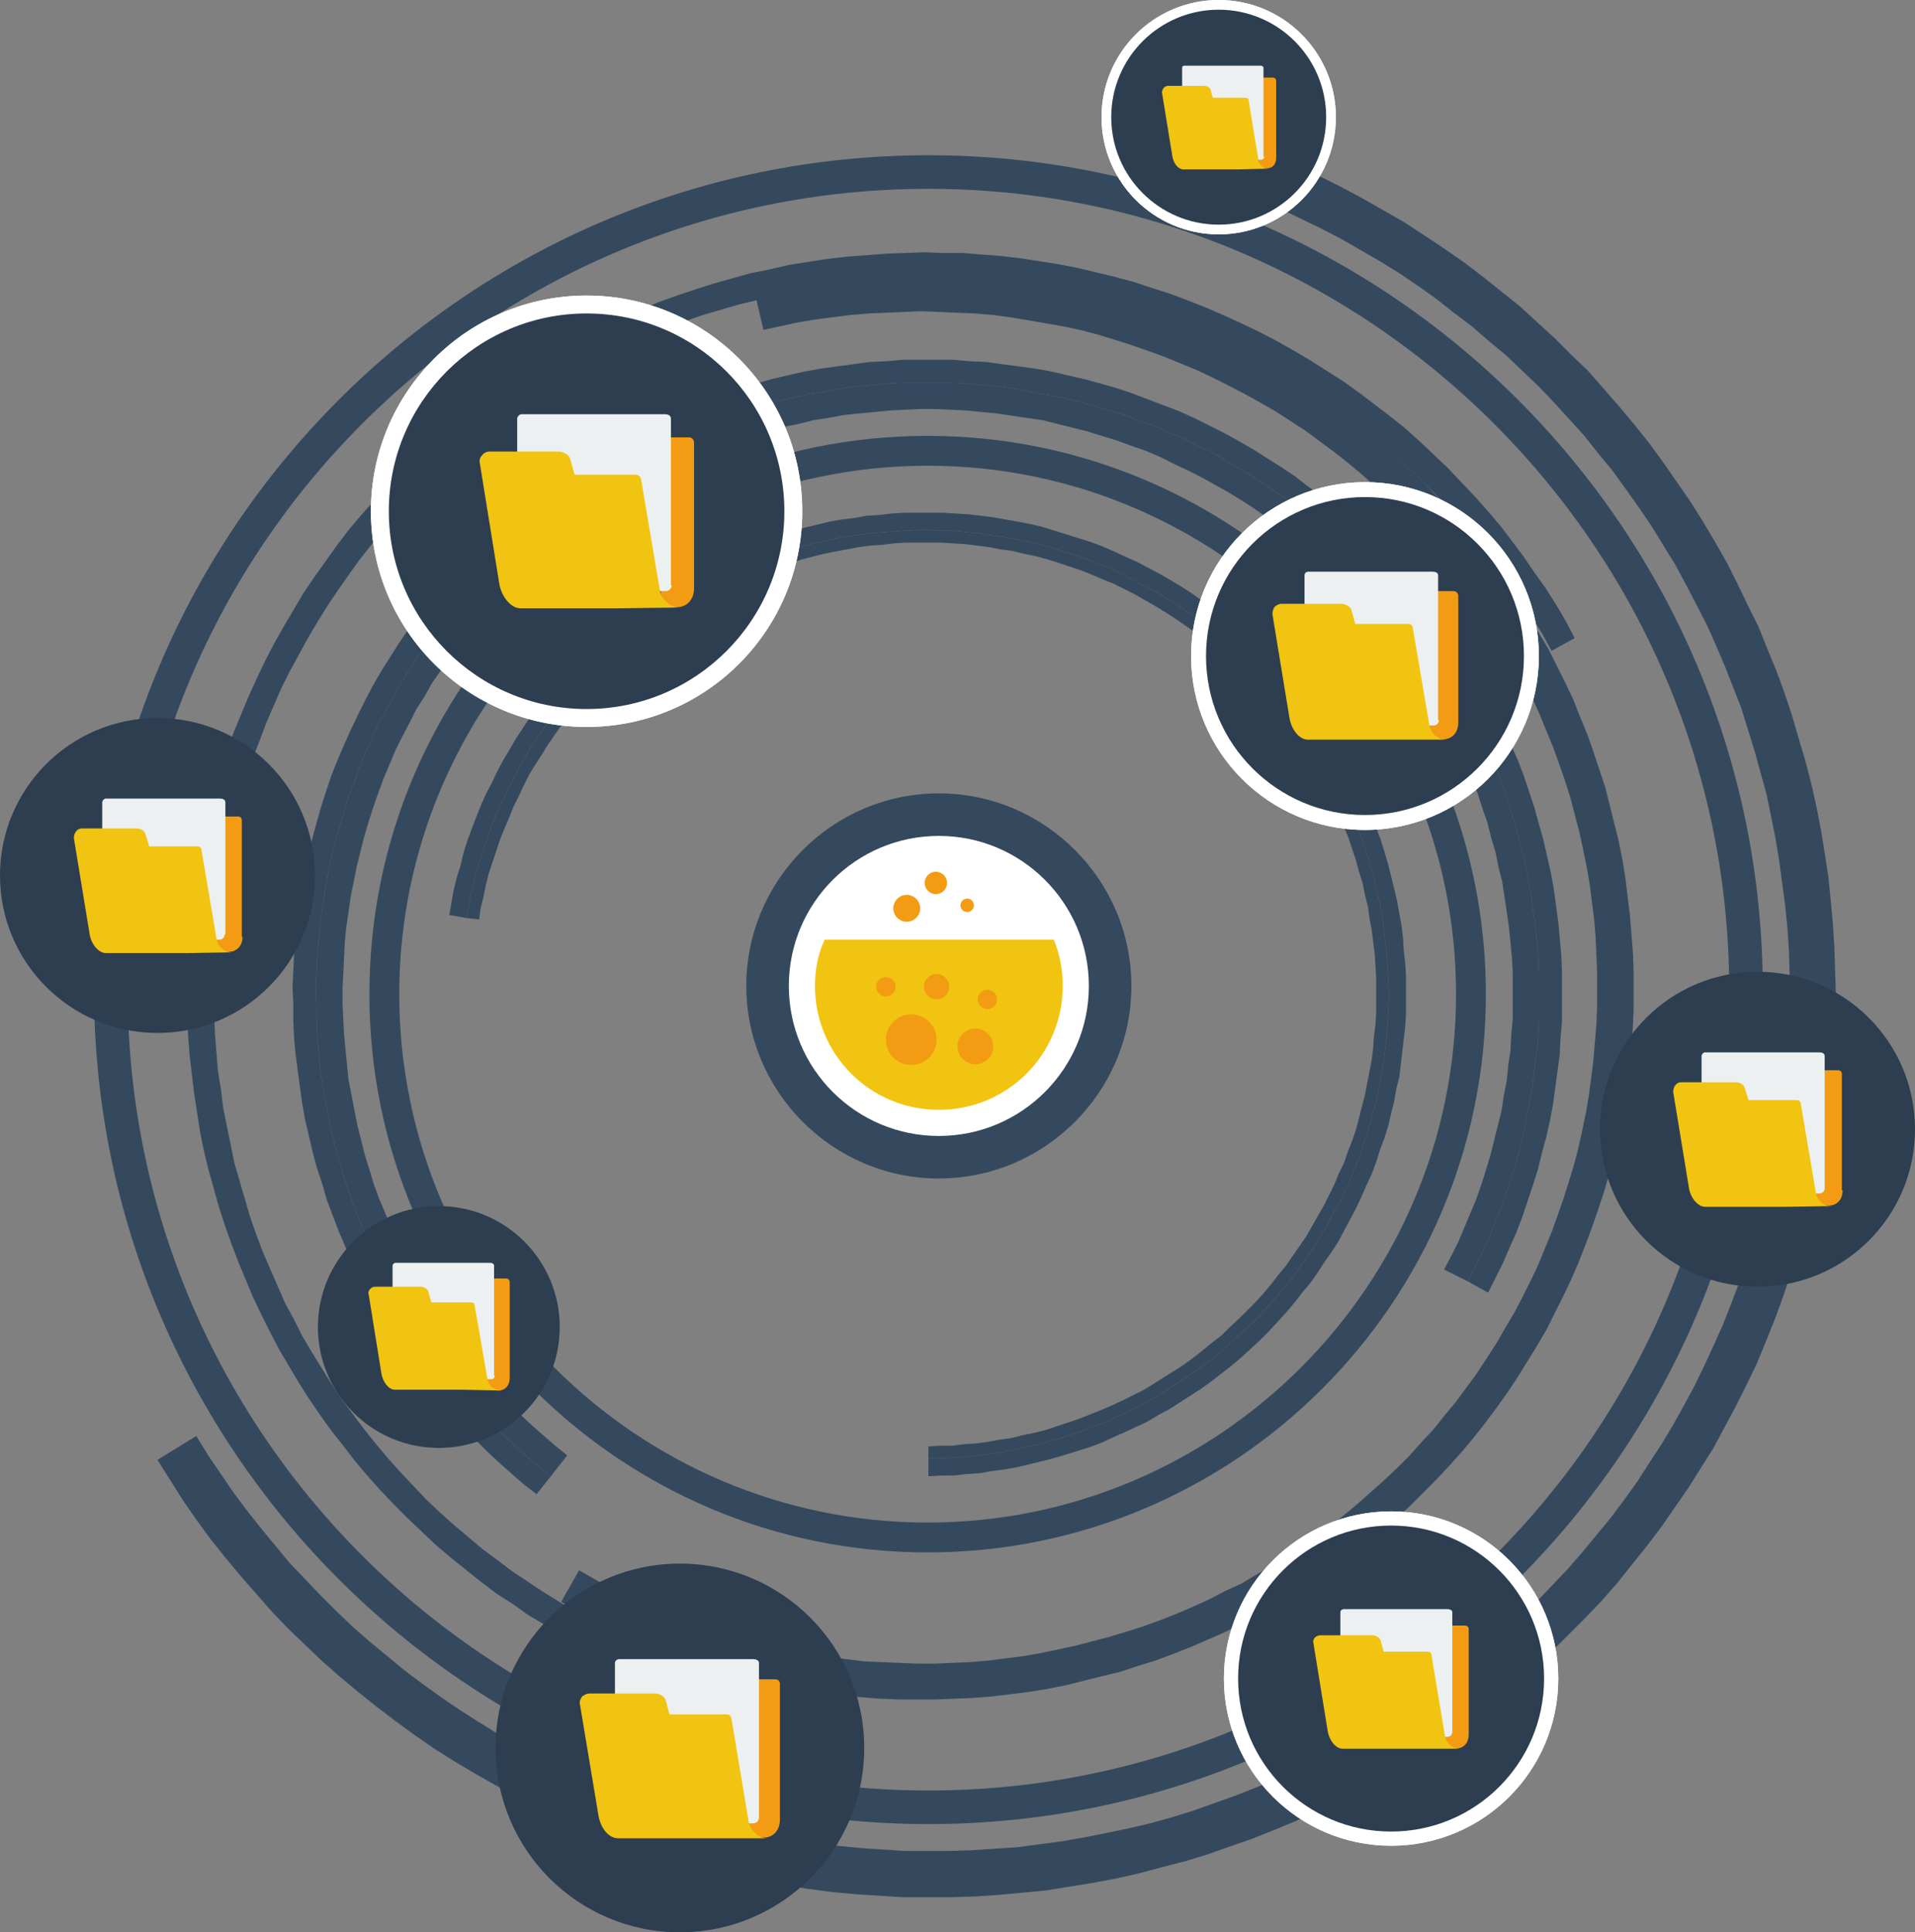 <?xml version="1.0" encoding="utf-8"?>
<!-- Generator: Adobe Illustrator 19.2.1, SVG Export Plug-In . SVG Version: 6.00 Build 0)  -->
<svg version="1.1" id="Layer_1" xmlns="http://www.w3.org/2000/svg" xmlns:xlink="http://www.w3.org/1999/xlink" x="0px" y="0px"
	 viewBox="0 0 256.6 258.9" style="enable-background:new 0 0 256.6 258.9;" xml:space="preserve">
<rect x="0" y="0" width="256.6" height="258.9" fill="#808080" stroke="none"/>
<style type="text/css">
	.st0{fill:#34495E;}
	.st1{fill:#FFFFFF;}
	.st2{fill:#E18745;}
	.st3{fill:#3DACAF;}
	.st4{fill:#4E2F58;}
	.st5{fill:#5F3C69;}
	.st6{fill:#D0D2D3;}
	.st7{fill:#E6E7E8;}
	.st8{fill:#EDE8C5;}
	.st9{fill:#2C3E50;}
	.st10{opacity:0.31;fill:#4E2F58;}
	.st11{fill:#E3CD9C;}
	.st12{fill:#EBEADC;}
	.st13{opacity:0.32;fill:#FFFFFF;}
	.st14{fill:#DDAD4A;}
	.st15{opacity:0.49;fill:#FFFFFF;}
	.st16{opacity:0.62;fill:#FFFFFF;}
	.st17{opacity:0.3;fill:#E18745;}
	.st18{opacity:0.42;fill:#FFFFFF;}
	.st19{fill:#F39C13;}
	.st20{fill:#ECF0F1;}
	.st21{fill:#F1C411;}
	.st22{fill:#0077BF;}
</style>
<g>
	<polygon class="st0" points="211,85.5 209.8,83.2 208.5,81 207.1,78.8 205.6,76.7 204.1,74.5 202.6,72.5 201,70.4 199.3,68.4 
		197.6,66.5 195.8,64.6 194,62.7 192.1,60.9 190.2,59.1 188.3,57.4 186.3,55.8 184.2,54.2 182.1,52.6 180,51.1 177.8,49.7 
		175.6,48.3 173.4,47 171.1,45.7 168.8,44.5 166.5,43.4 164.1,42.3 161.8,41.3 159.3,40.3 156.9,39.4 154.4,38.6 152,37.8 
		149.4,37.1 146.9,36.5 144.4,35.9 141.8,35.4 139.3,35 136.7,34.6 134.1,34.3 131.5,34.1 129,33.9 126.4,33.9 123.8,33.8 
		121.2,33.9 118.6,34 116,34.2 113.4,34.4 110.8,34.7 108.2,35.1 105.7,35.5 103.1,36.1 100.6,36.6 98.1,37.3 95.6,38 93.1,38.8 
		90.7,39.6 88.2,40.5 85.8,41.5 83.4,42.6 81.1,43.6 78.8,44.8 76.5,46 74.2,47.3 72,48.6 69.8,50 67.6,51.5 65.5,53 63.4,54.6 
		61.4,56.2 59.4,57.9 57.5,59.6 55.6,61.3 53.7,63.2 51.9,65 50.2,67 48.5,68.9 46.8,70.9 45.2,73 43.7,75.1 42.2,77.2 40.7,79.4 
		39.4,81.6 38.1,83.8 36.8,86.1 35.6,88.4 34.5,90.7 33.4,93.1 32.4,95.5 31.4,97.9 30.5,100.3 29.7,102.8 29,105.3 28.3,107.8 
		27.6,110.3 27.1,112.8 26.6,115.4 26.2,118 25.8,120.5 25.5,123.1 25.3,125.7 25.2,128.3 25.1,130.9 25,133.5 25.1,136.1 
		25.2,138.7 25.4,141.3 25.7,143.9 26,146.4 26.4,149 26.8,151.6 27.3,154.1 27.9,156.6 28.6,159.1 29.3,161.6 30.1,164.1 31,166.6 
		31.9,169 32.9,171.4 33.9,173.8 35,176.1 36.2,178.5 37.4,180.8 38.7,183 40,185.2 41.4,187.4 42.9,189.6 44.4,191.7 46,193.7 
		47.6,195.8 49.3,197.8 51,199.7 52.8,201.6 54.6,203.4 56.5,205.2 58.4,207 60.4,208.7 62.4,210.3 64.4,211.9 66.5,213.5 
		68.7,214.9 70.8,216.4 73,217.7 75.3,219 77.6,220.3 79.9,221.5 82.2,222.6 84.6,223.7 87,224.7 89.4,225.6 91.8,226.5 94.3,227.3 
		95.4,223.9 93,223.1 90.7,222.2 88.3,221.3 86,220.4 83.7,219.3 81.5,218.3 79.2,217.1 77.1,215.9 74.9,214.6 72.8,213.3 
		70.7,211.9 68.6,210.5 66.6,209 64.6,207.5 62.7,205.9 60.8,204.3 58.9,202.6 57.1,200.9 55.4,199.1 53.7,197.3 52,195.4 
		50.4,193.5 48.8,191.5 47.3,189.5 45.8,187.5 44.4,185.4 43.1,183.3 41.8,181.2 40.5,179 39.4,176.8 38.2,174.6 37.2,172.3 
		36.2,170 35.2,167.7 34.3,165.3 33.5,163 32.8,160.6 32.1,158.2 31.4,155.8 30.9,153.3 30.4,150.9 29.9,148.4 29.6,145.9 
		29.2,143.5 29,141 28.8,138.5 28.7,136 28.7,133.5 28.7,131 28.8,128.5 28.9,126 29.1,123.5 29.4,121 29.7,118.5 30.1,116 
		30.6,113.6 31.2,111.1 31.8,108.7 32.4,106.3 33.2,103.9 33.9,101.5 34.8,99.2 35.7,96.8 36.7,94.5 37.7,92.2 38.8,90 40,87.8 
		41.2,85.6 42.5,83.4 43.8,81.3 45.2,79.2 46.6,77.2 48.1,75.1 49.6,73.2 51.2,71.2 52.9,69.4 54.5,67.5 56.3,65.7 58.1,64 
		59.9,62.2 61.8,60.6 63.7,59 65.6,57.4 67.6,55.9 69.7,54.5 71.8,53.1 73.9,51.7 76,50.4 78.2,49.2 80.4,48 82.6,46.9 84.9,45.8 
		87.2,44.8 89.5,43.9 91.9,43 94.2,42.2 96.6,41.5 99,40.8 101.5,40.2 103.9,39.6 106.4,39.1 108.8,38.7 111.3,38.3 113.8,38 
		116.3,37.8 118.8,37.6 121.3,37.5 123.8,37.4 126.3,37.5 128.8,37.5 131.3,37.7 133.8,37.9 136.3,38.2 138.7,38.6 141.2,39 
		143.7,39.5 146.1,40 148.5,40.6 150.9,41.3 153.3,42 155.7,42.8 158.1,43.7 160.4,44.6 162.7,45.6 165,46.6 167.2,47.7 169.4,48.9 
		171.6,50.1 173.8,51.4 175.9,52.7 178,54.1 180,55.5 182,57 184,58.6 185.9,60.2 187.8,61.8 189.6,63.5 191.4,65.3 193.2,67.1 
		194.9,68.9 196.6,70.8 198.2,72.7 199.7,74.7 201.2,76.7 202.7,78.7 204,80.8 205.4,82.9 206.7,85 207.9,87.2 211,85.5 	"/>
	<polygon class="st0" points="75.2,214.6 77.3,215.9 79.5,217 81.8,218.2 84,219.2 86.3,220.2 88.7,221.2 91,222.1 93.4,222.9 
		95.7,223.6 98.2,224.3 100.6,225 103,225.5 105.5,226 107.9,226.5 110.4,226.9 112.9,227.2 115.4,227.4 117.9,227.6 120.4,227.7 
		122.9,227.7 125.4,227.7 127.9,227.6 130.4,227.5 132.9,227.3 135.4,227 137.8,226.7 140.3,226.3 142.8,225.8 145.2,225.2 
		147.6,224.6 150.1,224 152.5,223.2 154.8,222.5 157.2,221.6 159.5,220.7 161.8,219.7 164.1,218.7 166.3,217.6 168.6,216.4 
		170.8,215.2 172.9,213.9 175,212.6 177.1,211.2 179.2,209.8 181.2,208.3 183.2,206.8 185.1,205.2 187,203.6 188.8,201.9 
		190.6,200.1 192.4,198.3 194.1,196.5 195.8,194.6 197.4,192.7 198.9,190.8 200.4,188.8 201.9,186.7 203.3,184.6 204.6,182.5 
		205.9,180.4 207.2,178.2 208.3,176 209.4,173.8 210.5,171.5 211.5,169.2 212.4,166.9 213.3,164.5 214.1,162.2 214.9,159.8 
		215.6,157.4 216.2,154.9 216.8,152.5 217.2,150.1 217.7,147.6 218.1,145.1 218.4,142.6 218.6,140.1 218.8,137.6 218.9,135.1 
		218.9,132.6 218.9,130.1 218.8,127.6 218.6,125.1 218.4,122.6 218.1,120.2 217.8,117.7 217.4,115.2 216.9,112.7 216.3,110.3 
		215.7,107.9 215.1,105.5 214.3,103.1 213.5,100.7 212.7,98.4 211.7,96 210.8,93.7 209.7,91.4 208.6,89.2 207.5,87 206.2,84.8 
		205,82.6 203.6,80.5 202.2,78.4 200.8,76.4 199.3,74.4 197.8,72.4 196.2,70.5 194.5,68.6 192.8,66.8 191.1,65 189.3,63.2 
		187.5,61.5 185.6,59.9 183.7,58.3 181.7,56.7 179.7,55.2 177.6,53.7 175.6,52.4 173.5,51 171.3,49.7 169.1,48.5 166.9,47.3 
		164.7,46.2 162.4,45.2 160.1,44.2 157.8,43.3 155.4,42.4 153,41.6 150.7,40.8 148.3,40.2 145.8,39.5 143.4,39 140.9,38.5 
		138.5,38.1 136,37.7 133.5,37.4 131,37.2 128.5,37 126,36.9 123.5,36.9 121,36.9 118.5,37 116,37.2 113.5,37.4 111,37.7 
		108.5,38.1 106.1,38.5 103.6,39 101.2,39.5 102.3,44.2 104.6,43.7 106.9,43.2 109.3,42.8 111.6,42.5 114,42.2 116.4,42 118.7,41.9 
		121.1,41.8 123.5,41.7 125.9,41.8 128.2,41.9 130.6,42 133,42.2 135.3,42.5 137.7,42.9 140,43.3 142.3,43.7 144.7,44.2 147,44.8 
		149.3,45.5 151.5,46.2 153.8,47 156,47.8 158.2,48.7 160.4,49.6 162.5,50.6 164.7,51.7 166.8,52.8 168.8,53.9 170.9,55.1 
		172.9,56.4 174.9,57.7 176.8,59.1 178.7,60.5 180.6,62 182.4,63.5 184.2,65.1 185.9,66.7 187.6,68.4 189.3,70.1 190.9,71.8 
		192.4,73.6 194,75.4 195.4,77.3 196.8,79.2 198.2,81.2 199.5,83.1 200.8,85.2 202,87.2 203.2,89.3 204.3,91.4 205.3,93.5 
		206.3,95.7 207.2,97.9 208.1,100.1 208.9,102.3 209.7,104.6 210.4,106.8 211,109.1 211.6,111.4 212.1,113.7 212.6,116.1 213,118.4 
		213.3,120.8 213.6,123.1 213.8,125.5 213.9,127.9 214,130.2 214,132.6 214,135 213.9,137.4 213.7,139.7 213.5,142.1 213.2,144.5 
		212.9,146.8 212.5,149.1 212,151.5 211.5,153.8 210.9,156.1 210.2,158.4 209.5,160.6 208.7,162.9 207.9,165.1 207,167.3 
		206.1,169.5 205.1,171.6 204,173.8 202.9,175.9 201.7,177.9 200.5,180 199.2,182 197.9,184 196.5,185.9 195.1,187.8 193.6,189.6 
		192.1,191.5 190.5,193.2 188.9,195 187.2,196.7 185.5,198.3 183.7,199.9 181.9,201.5 180.1,203 178.2,204.5 176.3,205.9 
		174.4,207.2 172.4,208.5 170.4,209.8 168.3,211 166.3,212.2 164.1,213.2 162,214.3 159.8,215.3 157.7,216.2 155.4,217.1 
		153.2,217.9 151,218.6 148.7,219.3 146.4,219.9 144.1,220.5 141.8,221 139.4,221.5 137.1,221.9 134.7,222.2 132.4,222.5 130,222.7 
		127.6,222.8 125.3,222.9 122.9,222.9 120.5,222.8 118.1,222.7 115.8,222.6 113.4,222.3 111,222 108.7,221.7 106.4,221.3 104,220.8 
		101.7,220.2 99.4,219.6 97.1,219 94.9,218.3 92.6,217.5 90.4,216.7 88.2,215.8 86,214.8 83.9,213.8 81.7,212.7 79.7,211.6 
		77.6,210.4 	"/>
	<polygon class="st0" points="21.1,195.6 22.8,198.3 24.5,201 26.3,203.6 28.2,206.2 30.2,208.7 32.2,211.1 34.3,213.5 36.4,215.9 
		38.6,218.2 40.9,220.4 43.2,222.6 45.6,224.7 48,226.7 50.5,228.7 53,230.6 55.6,232.5 58.2,234.3 60.9,236 63.6,237.6 66.4,239.2 
		69.2,240.7 72,242.1 74.9,243.4 77.8,244.7 80.8,245.9 83.7,247 86.7,248.1 89.8,249 92.8,249.9 95.9,250.7 99,251.4 102.1,252.1 
		105.2,252.6 108.4,253.1 111.5,253.5 114.7,253.8 117.9,254 121,254.2 124.2,254.2 127.4,254.2 130.6,254.1 133.7,253.9 
		136.9,253.6 140.1,253.3 143.2,252.8 146.3,252.3 149.5,251.7 152.6,251 155.6,250.2 158.7,249.4 161.7,248.5 164.8,247.4 
		167.7,246.4 170.7,245.2 173.6,244 176.5,242.6 179.4,241.2 182.2,239.8 185,238.2 187.7,236.6 190.4,234.9 193.1,233.2 
		195.7,231.4 198.2,229.5 200.7,227.5 203.2,225.5 205.6,223.4 207.9,221.3 210.2,219 212.4,216.8 214.6,214.5 216.7,212.1 
		218.7,209.6 220.7,207.1 222.6,204.6 224.4,202 226.2,199.4 227.9,196.7 229.6,194 231.1,191.2 232.6,188.4 234,185.6 235.4,182.7 
		236.6,179.8 237.8,176.8 238.9,173.8 239.9,170.8 240.9,167.8 241.8,164.7 242.6,161.7 243.3,158.6 243.9,155.4 244.4,152.3 
		244.9,149.2 245.3,146 245.6,142.9 245.8,139.7 245.9,136.5 246,133.3 245.9,130.2 245.8,127 245.6,123.8 245.3,120.6 245,117.5 
		244.5,114.3 244,111.2 243.4,108.1 242.7,105 241.9,101.9 241,98.9 240.1,95.8 239.1,92.8 238,89.8 236.8,86.9 235.6,83.9 
		234.2,81.1 232.8,78.2 231.4,75.4 229.8,72.6 228.2,69.9 226.5,67.2 224.7,64.6 222.9,62 221,59.4 219,56.9 217,54.5 214.9,52.1 
		212.8,49.7 210.5,47.5 208.3,45.3 205.9,43.1 203.6,41 201.1,39 198.6,37 196.1,35.1 193.5,33.3 190.8,31.5 188.2,29.8 185.4,28.2 
		182.6,26.6 179.8,25.1 177,23.7 174.1,22.4 171.2,21.2 168.2,20 165.2,18.9 162.2,17.9 159.2,16.9 156.1,16.1 154.5,22 157.4,22.8 
		160.3,23.7 163.2,24.7 166,25.7 168.8,26.8 171.6,28 174.3,29.3 177,30.6 179.7,32 182.3,33.5 184.9,35 187.5,36.6 190,38.3 
		192.4,40 194.8,41.9 197.2,43.7 199.5,45.7 201.8,47.6 204,49.7 206.2,51.8 208.3,54 210.3,56.2 212.3,58.4 214.2,60.8 216.1,63.1 
		217.9,65.6 219.6,68 221.3,70.5 222.9,73.1 224.5,75.7 225.9,78.3 227.3,81 228.7,83.7 229.9,86.4 231.1,89.2 232.2,92 233.3,94.8 
		234.2,97.7 235.1,100.6 235.9,103.5 236.7,106.4 237.3,109.3 237.9,112.3 238.4,115.3 238.8,118.3 239.2,121.3 239.5,124.3 
		239.7,127.3 239.8,130.3 239.8,133.3 239.8,136.3 239.6,139.3 239.4,142.3 239.1,145.3 238.8,148.3 238.3,151.3 237.8,154.3 
		237.2,157.2 236.6,160.2 235.8,163.1 235,166 234.1,168.9 233.1,171.7 232,174.6 230.9,177.4 229.7,180.1 228.4,182.9 227.1,185.6 
		225.7,188.2 224.2,190.9 222.7,193.4 221,196 219.4,198.5 217.6,201 215.8,203.4 213.9,205.7 212,208 210,210.3 207.9,212.5 
		205.8,214.7 203.7,216.8 201.4,218.8 199.2,220.8 196.8,222.7 194.5,224.5 192,226.3 189.6,228.1 187,229.7 184.5,231.3 
		181.9,232.9 179.3,234.3 176.6,235.7 173.9,237 171.1,238.3 168.3,239.5 165.5,240.6 162.7,241.6 159.9,242.6 157,243.5 
		154.1,244.3 151.1,245 148.2,245.6 145.2,246.2 142.3,246.7 139.3,247.1 136.3,247.5 133.3,247.7 130.3,247.9 127.2,248 124.2,248 
		121.2,248 118.2,247.8 115.2,247.6 112.2,247.3 109.2,247 106.2,246.5 103.2,246 100.3,245.4 97.3,244.7 94.4,244 91.5,243.1 
		88.7,242.2 85.8,241.2 83,240.2 80.2,239 77.4,237.8 74.7,236.5 72,235.2 69.3,233.8 66.7,232.3 64.1,230.7 61.6,229.1 59.1,227.4 
		56.6,225.6 54.2,223.8 51.9,221.9 49.6,220 47.3,218 45.1,215.9 43,213.8 40.9,211.6 38.8,209.4 36.9,207.1 35,204.8 33.1,202.4 
		31.3,200 29.6,197.5 27.9,195 26.3,192.4 	"/>
	<path class="st0" d="M124.3,208c-41.2,0-74.8-33.5-74.8-74.8s33.5-74.8,74.8-74.8c41.2,0,74.8,33.5,74.8,74.8S165.5,208,124.3,208z
		 M124.3,62.4c-39,0-70.8,31.8-70.8,70.8c0,39,31.8,70.8,70.8,70.8s70.8-31.8,70.8-70.8C195.1,94.2,163.3,62.4,124.3,62.4z"/>
	<g>
		<polygon class="st0" points="167.5,180.8 166.3,181.9 165,183 163.7,184 162.3,185.1 160.9,186.1 159.5,187 158.1,187.9 
			156.7,188.8 155.2,189.6 153.7,190.5 152.2,191.2 150.7,191.9 149.1,192.6 147.6,193.3 146,193.9 144.4,194.4 142.8,194.9 
			141.1,195.4 139.5,195.8 137.9,196.2 136.2,196.6 134.5,196.9 132.9,197.1 131.2,197.4 129.5,197.5 127.8,197.7 126.1,197.7 
			124.4,197.8 124.4,195.4 126,195.4 127.7,195.3 129.3,195.2 130.9,195 132.5,194.8 134.1,194.6 135.7,194.3 137.3,193.9 
			138.9,193.6 140.5,193.1 142.1,192.7 143.6,192.2 145.2,191.7 146.7,191.1 148.2,190.5 149.7,189.8 151.2,189.1 152.6,188.4 
			154.1,187.6 155.5,186.8 156.9,185.9 158.2,185 159.6,184.1 160.9,183.2 162.2,182.2 163.5,181.2 164.7,180.1 165.9,179 
			167.1,177.9 168.3,176.8 169.4,175.6 170.5,174.4 171.6,173.1 172.6,171.9 173.6,170.6 174.6,169.2 175.5,167.9 176.4,166.5 
			177.2,165.2 178.1,163.7 178.8,162.3 179.6,160.9 180.3,159.4 181,157.9 181.6,156.4 182.2,154.9 182.7,153.3 183.2,151.8 
			183.7,150.2 184.1,148.6 184.5,147.1 184.8,145.5 185.1,143.9 185.4,142.2 185.6,140.6 185.8,139 185.9,137.4 186,135.8 
			186.1,134.1 186.1,132.5 186,130.9 185.9,129.2 185.8,127.6 185.6,126 185.4,124.4 185.2,122.7 184.9,121.1 184.5,119.5 
			184.2,118 183.7,116.4 183.3,114.8 182.8,113.3 182.2,111.7 181.6,110.2 181,108.7 180.4,107.2 179.7,105.7 178.9,104.3 
			178.1,102.8 177.3,101.4 176.5,100 175.6,98.7 174.7,97.3 173.7,96 172.7,94.7 171.7,93.4 170.6,92.2 169.5,91 168.4,89.8 
			167.3,88.7 166.1,87.5 164.9,86.4 163.6,85.4 162.3,84.4 161.1,83.4 159.7,82.4 158.4,81.5 157,80.6 155.6,79.7 154.2,78.9 
			152.8,78.2 151.3,77.4 149.9,76.7 148.4,76 146.9,75.4 145.3,74.8 143.8,74.3 142.2,73.8 140.7,73.3 139.1,72.9 137.5,72.5 
			135.9,72.2 134.3,71.9 132.7,71.7 131.1,71.4 129.5,71.3 127.8,71.1 126.2,71.1 124.6,71 122.9,71 121.3,71.1 119.7,71.2 
			118.1,71.3 116.4,71.5 114.8,71.7 113.2,71.9 111.6,72.2 110,72.6 108.4,73 106.8,73.4 105.3,73.9 103.7,74.4 102.2,74.9 
			100.7,75.5 99.2,76.1 97.7,76.8 96.2,77.5 94.8,78.2 93.3,79 91.9,79.9 90.5,80.7 89.2,81.6 87.8,82.5 86.5,83.5 85.2,84.5 
			83.9,85.5 82.7,86.6 81.5,87.7 80.3,88.8 79.2,90 78,91.1 77,92.4 75.9,93.6 74.9,94.9 73.9,96.2 72.9,97.5 72,98.8 71.1,100.2 
			70.3,101.6 69.5,103 68.7,104.5 68,105.9 67.3,107.4 66.6,108.9 66,110.4 65.4,111.9 64.9,113.5 64.4,115 63.9,116.6 63.5,118.2 
			63.1,119.8 62.8,121.3 62.5,123 60.2,122.6 60.5,120.9 60.8,119.2 61.2,117.6 61.7,116 62.1,114.3 62.6,112.7 63.2,111.1 
			63.8,109.5 64.4,108 65.1,106.4 65.9,104.9 66.6,103.4 67.4,101.9 68.3,100.4 69.1,99 70.1,97.5 71,96.1 72,94.8 73,93.4 
			74.1,92.1 75.2,90.8 76.3,89.6 77.5,88.3 78.7,87.1 79.9,86 81.1,84.8 82.4,83.7 83.7,82.6 85.1,81.6 86.5,80.6 87.8,79.6 
			89.3,78.7 90.7,77.8 92.2,77 93.7,76.2 95.2,75.4 96.7,74.7 98.2,74 99.8,73.3 101.4,72.7 103,72.1 104.6,71.6 106.2,71.1 
			107.8,70.7 109.5,70.3 111.1,69.9 112.8,69.6 114.5,69.4 116.1,69.1 117.8,69 119.5,68.8 121.2,68.7 122.9,68.7 124.6,68.7 
			126.3,68.7 128,68.8 129.7,68.9 131.4,69.1 133,69.3 134.7,69.6 136.4,69.9 138,70.2 139.7,70.6 141.3,71.1 142.9,71.6 
			144.5,72.1 146.1,72.6 147.7,73.2 149.3,73.9 150.8,74.6 152.4,75.3 153.9,76.1 155.4,76.9 156.8,77.7 158.3,78.6 159.7,79.5 
			161.1,80.5 162.5,81.5 163.8,82.5 165.1,83.6 166.4,84.7 167.7,85.8 168.9,87 170.1,88.2 171.3,89.4 172.4,90.7 173.5,91.9 
			174.6,93.3 175.6,94.6 176.6,96 177.5,97.4 178.5,98.8 179.3,100.2 180.2,101.7 181,103.2 181.8,104.7 182.5,106.2 183.2,107.8 
			183.8,109.3 184.4,110.9 185,112.5 185.5,114.1 186,115.8 186.4,117.4 186.8,119 187.2,120.7 187.5,122.4 187.8,124 188,125.7 
			188.1,127.4 188.3,129.1 188.4,130.8 188.4,132.5 188.4,134.2 188.4,135.8 188.3,137.5 188.1,139.2 187.9,140.9 187.7,142.6 
			187.5,144.3 187.1,145.9 186.8,147.6 186.4,149.2 186,150.9 185.5,152.5 184.9,154.1 184.4,155.7 183.8,157.3 183.1,158.8 
			182.4,160.4 181.7,161.9 180.9,163.4 180.1,164.9 179.3,166.4 178.4,167.8 177.4,169.2 176.5,170.6 175.5,172 174.4,173.3 
			173.4,174.6 172.3,175.9 171.1,177.2 170,178.4 168.8,179.6 167.5,180.8 		"/>
		<polygon class="st0" points="165.9,179 164.7,180.1 163.5,181.2 162.2,182.2 160.9,183.2 159.6,184.1 158.2,185 156.9,185.9 
			155.5,186.8 154.1,187.6 152.6,188.4 151.2,189.1 149.7,189.8 148.2,190.5 146.7,191.1 145.2,191.7 143.6,192.2 142.1,192.7 
			140.5,193.1 138.9,193.6 137.3,193.9 135.7,194.3 134.1,194.6 132.5,194.8 130.9,195 129.3,195.2 127.7,195.3 126,195.4 
			124.4,195.4 124.4,193.8 126,193.7 127.6,193.7 129.2,193.5 130.7,193.4 132.3,193.2 133.9,192.9 135.4,192.7 137,192.3 
			138.5,192 140.1,191.6 141.6,191.1 143.1,190.6 144.6,190.1 146.1,189.5 147.6,188.9 149,188.3 150.5,187.6 151.9,186.9 
			153.3,186.2 154.6,185.4 156,184.5 157.3,183.7 158.7,182.8 159.9,181.9 161.2,180.9 162.4,179.9 163.7,178.9 164.8,177.8 
			166,176.7 167.1,175.6 168.2,174.5 169.3,173.3 170.3,172.1 171.3,170.8 172.3,169.6 173.2,168.3 174.1,167 175,165.7 
			175.8,164.3 176.6,162.9 177.4,161.5 178.1,160.1 178.8,158.7 179.4,157.2 180.1,155.8 180.6,154.3 181.2,152.8 181.7,151.3 
			182.1,149.8 182.5,148.2 182.9,146.7 183.2,145.1 183.5,143.6 183.8,142 184,140.4 184.1,138.9 184.3,137.3 184.4,135.7 
			184.4,134.1 184.4,132.5 184.4,130.9 184.3,129.3 184.2,127.8 184,126.2 183.8,124.6 183.5,123 183.3,121.5 182.9,119.9 
			182.6,118.4 182.1,116.8 181.7,115.3 181.2,113.8 180.7,112.3 180.1,110.8 179.5,109.4 178.9,107.9 178.2,106.5 177.5,105.1 
			176.7,103.7 175.9,102.3 175.1,100.9 174.2,99.6 173.3,98.3 172.4,97 171.4,95.8 170.4,94.5 169.4,93.3 168.3,92.1 167.2,91 
			166.1,89.9 165,88.8 163.8,87.7 162.6,86.7 161.3,85.7 160.1,84.7 158.8,83.8 157.5,82.9 156.1,82 154.8,81.2 153.4,80.4 
			152,79.6 150.6,78.9 149.2,78.2 147.7,77.6 146.3,77 144.8,76.4 143.3,75.9 141.8,75.4 140.2,74.9 138.7,74.5 137.2,74.2 
			135.6,73.8 134,73.6 132.5,73.3 130.9,73.1 129.3,72.9 127.7,72.8 126.1,72.7 124.6,72.7 123,72.7 121.4,72.7 119.8,72.8 
			118.2,73 116.6,73.1 115.1,73.3 113.5,73.6 111.9,73.9 110.4,74.2 108.8,74.6 107.3,75 105.8,75.5 104.3,75.9 102.8,76.5 
			101.3,77.1 99.8,77.7 98.4,78.3 97,79 95.5,79.7 94.1,80.5 92.8,81.3 91.4,82.1 90.1,83 88.8,83.9 87.5,84.8 86.2,85.8 85,86.8 
			83.8,87.8 82.6,88.9 81.5,90 80.4,91.1 79.3,92.3 78.2,93.5 77.2,94.7 76.2,95.9 75.2,97.2 74.3,98.5 73.4,99.8 72.6,101.1 
			71.7,102.5 70.9,103.8 70.2,105.2 69.5,106.7 68.8,108.1 68.2,109.6 67.6,111 67,112.5 66.5,114 66,115.5 65.5,117 65.1,118.6 
			64.8,120.1 64.4,121.7 64.2,123.2 62.5,123 62.8,121.3 63.1,119.8 63.5,118.2 63.9,116.6 64.4,115 64.9,113.5 65.4,111.9 
			66,110.4 66.6,108.9 67.3,107.4 68,105.9 68.7,104.5 69.5,103 70.3,101.6 71.1,100.2 72,98.8 72.9,97.5 73.9,96.2 74.9,94.9 
			75.9,93.6 77,92.4 78,91.1 79.2,90 80.3,88.8 81.5,87.7 82.7,86.6 83.9,85.5 85.2,84.5 86.5,83.5 87.8,82.5 89.2,81.6 90.5,80.7 
			91.9,79.9 93.3,79 94.8,78.2 96.2,77.5 97.7,76.8 99.2,76.1 100.7,75.5 102.2,74.9 103.7,74.4 105.3,73.9 106.8,73.4 108.4,73 
			110,72.6 111.6,72.2 113.2,71.9 114.8,71.7 116.4,71.5 118.1,71.3 119.7,71.2 121.3,71.1 122.9,71 124.6,71 126.2,71.1 
			127.8,71.1 129.5,71.3 131.1,71.4 132.7,71.7 134.3,71.9 135.9,72.2 137.5,72.5 139.1,72.9 140.7,73.3 142.2,73.8 143.8,74.3 
			145.3,74.8 146.9,75.4 148.4,76 149.9,76.7 151.3,77.4 152.8,78.2 154.2,78.9 155.6,79.7 157,80.6 158.4,81.5 159.7,82.4 
			161.1,83.4 162.3,84.4 163.6,85.4 164.9,86.4 166.1,87.5 167.3,88.7 168.4,89.8 169.5,91 170.6,92.2 171.7,93.4 172.7,94.7 
			173.7,96 174.7,97.3 175.6,98.7 176.5,100 177.3,101.4 178.1,102.8 178.9,104.3 179.7,105.7 180.4,107.2 181,108.7 181.6,110.2 
			182.2,111.7 182.8,113.3 183.3,114.8 183.7,116.4 184.2,118 184.5,119.5 184.9,121.1 185.2,122.7 185.4,124.4 185.6,126 
			185.8,127.6 185.9,129.2 186,130.9 186.1,132.5 186.1,134.1 186,135.8 185.9,137.4 185.8,139 185.6,140.6 185.4,142.2 
			185.1,143.9 184.8,145.5 184.5,147.1 184.1,148.6 183.7,150.2 183.2,151.8 182.7,153.3 182.2,154.9 181.6,156.4 181,157.9 
			180.3,159.4 179.6,160.9 178.8,162.3 178.1,163.7 177.2,165.2 176.4,166.5 175.5,167.9 174.6,169.2 173.6,170.6 172.6,171.9 
			171.6,173.1 170.5,174.4 169.4,175.6 168.3,176.8 167.1,177.9 165.9,179 		"/>
	</g>
	<g>
		<polygon class="st0" points="197.6,169.8 196.7,171.7 199.4,173.2 200.4,171.2 201.4,169.2 202.3,167.1 203.2,165.1 204,163 
			204.7,160.9 205.4,158.8 206.1,156.6 206.6,154.5 207.2,152.3 207.7,150.1 208.1,147.9 208.4,145.7 208.7,143.5 209,141.3 
			209.1,139.1 209.3,136.9 209.3,134.6 209.3,132.4 209.3,130.2 209.2,127.9 209,125.7 208.8,123.5 208.5,121.3 208.2,119.1 
			207.8,116.9 207.3,114.7 206.8,112.5 206.2,110.4 205.6,108.2 204.9,106.1 204.2,104 203.4,101.9 202.5,99.9 201.6,97.8 
			200.7,95.8 199.7,93.8 198.6,91.8 197.5,89.9 196.3,88 195.1,86.1 193.9,84.3 192.6,82.5 191.2,80.7 189.8,79 188.4,77.3 
			186.9,75.6 185.3,74 183.8,72.4 182.1,70.9 180.5,69.4 178.8,67.9 177.1,66.5 175.3,65.2 173.5,63.8 171.7,62.6 169.8,61.4 
			167.9,60.2 166,59.1 164,58 162,57 160,56 158,55.1 155.9,54.3 153.8,53.5 151.7,52.7 149.6,52 147.5,51.4 145.3,50.8 143.1,50.3 
			141,49.8 138.8,49.4 136.6,49.1 134.3,48.8 132.1,48.5 129.9,48.4 127.7,48.2 125.4,48.2 123.2,48.2 121,48.2 118.8,48.4 
			116.5,48.5 114.3,48.8 112.1,49.1 109.9,49.4 107.7,49.8 105.5,50.3 103.4,50.8 101.2,51.4 99.1,52 96.9,52.7 94.8,53.4 
			92.8,54.2 90.7,55.1 88.7,56 86.6,57 84.7,58 82.7,59 80.8,60.2 78.9,61.3 77,62.5 75.2,63.8 73.4,65.1 71.6,66.5 69.9,67.9 
			68.2,69.3 66.5,70.8 64.9,72.4 63.3,73.9 61.8,75.6 60.3,77.2 58.8,78.9 57.4,80.7 56.1,82.4 54.8,84.2 53.5,86.1 52.3,88 
			51.1,89.9 50,91.8 49,93.7 48,95.7 47,97.8 46.1,99.8 45.2,101.9 44.4,103.9 43.7,106 43,108.2 42.4,110.3 41.8,112.5 41.3,114.6 
			40.8,116.8 40.4,119 40.1,121.2 39.8,123.4 39.6,125.7 39.4,127.9 39.3,130.1 39.2,132.3 39.3,134.6 39.3,136.8 39.4,139 
			39.6,141.2 39.9,143.5 40.2,145.7 40.5,147.9 40.9,150.1 41.4,152.2 41.9,154.4 42.5,156.6 43.2,158.7 43.8,160.8 44.6,162.9 
			45.4,165 46.3,167.1 47.2,169.1 48.1,171.1 49.2,173.1 50.2,175.1 51.4,177 52.5,178.9 53.8,180.7 55,182.6 56.3,184.4 
			57.7,186.1 59.1,187.9 60.6,189.6 62.1,191.2 63.6,192.8 65.2,194.4 66.8,195.9 68.5,197.4 70.2,198.9 71.9,200.2 73.8,197.8 
			72.2,196.5 70.5,195.1 68.9,193.6 67.4,192.2 65.8,190.7 64.3,189.1 62.9,187.5 61.5,185.9 60.1,184.2 58.8,182.5 57.6,180.8 
			56.3,179 55.1,177.2 54,175.4 52.9,173.5 51.9,171.6 50.9,169.7 50,167.8 49.1,165.8 48.3,163.8 47.5,161.8 46.8,159.8 
			46.1,157.8 45.5,155.7 44.9,153.6 44.4,151.6 44,149.5 43.6,147.3 43.2,145.2 42.9,143.1 42.7,141 42.5,138.8 42.4,136.7 
			42.4,134.5 42.3,132.4 42.4,130.2 42.5,128.1 42.7,125.9 42.9,123.8 43.2,121.7 43.5,119.5 43.9,117.4 44.3,115.3 44.8,113.2 
			45.4,111.1 46,109.1 46.6,107 47.4,105 48.1,103 48.9,101 49.8,99 50.7,97.1 51.7,95.2 52.7,93.3 53.8,91.4 54.9,89.6 56.1,87.8 
			57.3,86 58.6,84.3 59.9,82.6 61.2,80.9 62.6,79.3 64.1,77.7 65.5,76.1 67,74.6 68.6,73.1 70.2,71.7 71.8,70.3 73.5,68.9 
			75.2,67.6 76.9,66.3 78.7,65.1 80.5,63.9 82.3,62.8 84.2,61.7 86.1,60.7 88,59.7 90,58.8 91.9,57.9 93.9,57.1 95.9,56.3 
			97.9,55.6 100,55 102,54.4 104.1,53.8 106.2,53.3 108.3,52.8 110.4,52.5 112.5,52.1 114.7,51.8 116.8,51.6 119,51.4 121.1,51.3 
			123.3,51.3 125.4,51.3 127.6,51.3 129.7,51.4 131.8,51.6 134,51.8 136.1,52.1 138.2,52.5 140.3,52.9 142.5,53.3 144.5,53.8 
			146.6,54.4 148.7,55 150.7,55.6 152.7,56.4 154.8,57.1 156.7,58 158.7,58.8 160.6,59.8 162.6,60.7 164.4,61.8 166.3,62.9 
			168.1,64 169.9,65.2 171.7,66.4 173.4,67.6 175.1,69 176.8,70.3 178.4,71.7 180,73.1 181.6,74.6 183.1,76.2 184.6,77.7 186,79.3 
			187.4,81 188.8,82.6 190.1,84.3 191.3,86.1 192.5,87.9 193.7,89.7 194.8,91.5 195.9,93.4 196.9,95.2 197.9,97.2 198.8,99.1 
			199.7,101.1 200.5,103.1 201.3,105.1 202,107.1 202.6,109.1 203.2,111.2 203.8,113.3 204.3,115.4 204.7,117.5 205.1,119.6 
			205.4,121.7 205.7,123.9 205.9,126 206.1,128.1 206.2,130.3 206.2,132.4 206.2,134.6 206.2,136.7 206.1,138.9 205.9,141 
			205.6,143.2 205.4,145.3 205,147.4 204.6,149.5 204.2,151.6 203.7,153.7 203.1,155.8 202.5,157.8 201.8,159.9 201.1,161.9 
			200.3,163.9 199.5,165.9 198.6,167.9 197.6,169.8 		"/>
		<polygon class="st0" points="194.5,168.2 193.5,170.1 196.7,171.7 197.6,169.8 198.6,167.9 199.5,165.9 200.3,163.9 201.1,161.9 
			201.8,159.9 202.5,157.8 203.1,155.8 203.7,153.7 204.2,151.6 204.6,149.5 205,147.4 205.4,145.3 205.6,143.2 205.9,141 
			206.1,138.9 206.2,136.7 206.2,134.6 206.2,132.4 206.2,130.3 206.1,128.1 205.9,126 205.7,123.9 205.4,121.7 205.1,119.6 
			204.7,117.5 204.3,115.4 203.8,113.3 203.2,111.2 202.6,109.1 202,107.1 201.3,105.1 200.5,103.1 199.7,101.1 198.8,99.1 
			197.9,97.2 196.9,95.2 195.9,93.4 194.8,91.5 193.7,89.7 192.5,87.9 191.3,86.1 190.1,84.3 188.8,82.6 187.4,81 186,79.3 
			184.6,77.7 183.1,76.2 181.6,74.6 180,73.1 178.4,71.7 176.8,70.3 175.1,69 173.4,67.6 171.7,66.4 169.9,65.2 168.1,64 
			166.3,62.9 164.4,61.8 162.6,60.7 160.6,59.8 158.7,58.8 156.7,58 154.8,57.1 152.7,56.4 150.7,55.6 148.7,55 146.6,54.4 
			144.5,53.8 142.5,53.3 140.3,52.9 138.2,52.5 136.1,52.1 134,51.8 131.8,51.6 129.7,51.4 127.6,51.3 125.4,51.3 123.3,51.3 
			121.1,51.3 119,51.4 116.8,51.6 114.7,51.8 112.5,52.1 110.4,52.5 108.3,52.8 106.2,53.3 104.1,53.8 102,54.4 100,55 97.9,55.6 
			95.9,56.3 93.9,57.1 91.9,57.9 90,58.8 88,59.7 86.1,60.7 84.2,61.7 82.3,62.8 80.5,63.9 78.7,65.1 76.9,66.3 75.2,67.6 
			73.5,68.9 71.8,70.3 70.2,71.7 68.6,73.1 67,74.6 65.5,76.1 64.1,77.7 62.6,79.3 61.2,80.9 59.9,82.6 58.6,84.3 57.3,86 
			56.1,87.8 54.9,89.6 53.8,91.4 52.7,93.3 51.7,95.2 50.7,97.1 49.8,99 48.9,101 48.1,103 47.4,105 46.6,107 46,109.1 45.4,111.1 
			44.8,113.2 44.3,115.3 43.9,117.4 43.5,119.5 43.2,121.7 42.9,123.8 42.7,125.9 42.5,128.1 42.4,130.2 42.3,132.4 42.4,134.5 
			42.4,136.7 42.5,138.8 42.7,141 42.9,143.1 43.2,145.2 43.6,147.3 44,149.5 44.4,151.6 44.9,153.6 45.5,155.7 46.1,157.8 
			46.8,159.8 47.5,161.8 48.3,163.8 49.1,165.8 50,167.8 50.9,169.7 51.9,171.6 52.9,173.5 54,175.4 55.1,177.2 56.3,179 
			57.6,180.8 58.8,182.5 60.1,184.2 61.5,185.9 62.9,187.5 64.3,189.1 65.8,190.7 67.4,192.2 68.9,193.6 70.5,195.1 72.2,196.5 
			73.8,197.8 76,195 74.4,193.7 72.9,192.4 71.3,191 69.8,189.6 68.4,188.2 67,186.7 65.6,185.2 64.2,183.6 62.9,182 61.7,180.4 
			60.5,178.7 59.3,177 58.2,175.3 57.1,173.6 56,171.8 55.1,170 54.1,168.2 53.2,166.3 52.4,164.4 51.6,162.5 50.8,160.6 
			50.1,158.7 49.5,156.7 48.9,154.8 48.4,152.8 47.9,150.8 47.5,148.8 47.1,146.7 46.7,144.7 46.5,142.7 46.3,140.6 46.1,138.6 
			46,136.5 45.9,134.5 45.9,132.4 46,130.4 46.1,128.3 46.2,126.3 46.4,124.2 46.7,122.2 47,120.1 47.4,118.1 47.8,116.1 
			48.3,114.1 48.8,112.1 49.4,110.1 50,108.2 50.7,106.2 51.4,104.3 52.2,102.4 53,100.5 53.9,98.7 54.9,96.8 55.8,95 56.9,93.3 
			57.9,91.5 59.1,89.8 60.2,88.1 61.4,86.4 62.7,84.8 64,83.2 65.3,81.6 66.7,80.1 68.1,78.6 69.5,77.1 71,75.7 72.6,74.3 74.1,73 
			75.7,71.7 77.3,70.5 79,69.2 80.7,68.1 82.4,67 84.2,65.9 86,64.9 87.8,63.9 89.6,62.9 91.5,62 93.3,61.2 95.2,60.4 97.2,59.7 
			99.1,59 101,58.4 103,57.8 105,57.2 107,56.8 109,56.3 111,56 113.1,55.6 115.1,55.4 117.2,55.2 119.2,55 121.3,54.9 123.3,54.8 
			125.4,54.8 127.4,54.9 129.5,55 131.5,55.2 133.6,55.4 135.6,55.7 137.6,56 139.7,56.3 141.7,56.8 143.7,57.3 145.7,57.8 
			147.6,58.4 149.6,59 151.5,59.7 153.5,60.4 155.4,61.2 157.2,62.1 159.1,63 160.9,63.9 162.7,64.9 164.5,65.9 166.3,67 168,68.1 
			169.7,69.3 171.3,70.5 173,71.7 174.6,73 176.1,74.4 177.6,75.8 179.1,77.2 180.6,78.6 182,80.1 183.4,81.7 184.7,83.2 186,84.8 
			187.2,86.5 188.4,88.1 189.6,89.8 190.7,91.6 191.8,93.3 192.8,95.1 193.8,96.9 194.7,98.7 195.6,100.6 196.4,102.5 197.2,104.4 
			198,106.3 198.6,108.2 199.3,110.2 199.8,112.2 200.4,114.2 200.8,116.2 201.3,118.2 201.6,120.2 201.9,122.2 202.2,124.3 
			202.4,126.3 202.6,128.4 202.7,130.4 202.7,132.5 202.7,134.5 202.7,136.6 202.5,138.6 202.4,140.7 202.1,142.7 201.9,144.8 
			201.5,146.8 201.2,148.8 200.7,150.8 200.2,152.8 199.7,154.8 199.1,156.8 198.5,158.7 197.8,160.7 197,162.6 196.2,164.5 
			195.4,166.4 194.5,168.2 		"/>
	</g>
	<path class="st0" d="M124.4,244.4c-61.6,0-111.8-50.2-111.8-111.8S62.7,20.8,124.4,20.8S236.2,71,236.2,132.6
		S186,244.4,124.4,244.4z M124.4,25.3c-59.2,0-107.3,48.1-107.3,107.3c0,59.2,48.1,107.3,107.3,107.3c59.2,0,107.3-48.1,107.3-107.3
		C231.7,73.5,183.5,25.3,124.4,25.3z"/>
	<circle class="st1" cx="163.3" cy="15.7" r="15.7"/>
	<circle class="st2" cx="163.3" cy="15.7" r="14.4"/>
	<circle class="st1" cx="186.4" cy="224.9" r="22.4"/>
	<circle class="st3" cx="186.4" cy="224.9" r="20.5"/>
	<path class="st4" d="M198.8,232.6c0,2.1-1.7,3.8-3.8,3.8h-17.2c-2.1,0-3.8-1.7-3.8-3.8v-17.2c0-2.1,1.7-3.8,3.8-3.8h14.9l6.1,5.7
		V232.6z"/>
	<path class="st5" d="M198.8,232.7c0,2-1.6,3.7-3.7,3.7h-16.8c-2,0-3.7-1.6-3.7-3.7v-16.8c0-2,1.6-3.7,3.7-3.7h14.6l5.9,5.6V232.7z"
		/>
	<path class="st1" d="M193.6,223.8h-14.4c-0.7,0-1.2,0.5-1.2,1.2v11.3h16.8V225C194.8,224.4,194.3,223.8,193.6,223.8z"/>
	<path class="st6" d="M192.5,212.2v4c0,1.2-1,2.3-2.3,2.3h-7.6c-0.2,0-0.3,0-0.5,0c-1-0.2-1.8-1.1-1.8-2.2v-4H192.5z"/>
	<rect x="189.5" y="213.3" class="st4" width="1.5" height="3.2"/>
	<rect x="179.6" y="226.2" class="st6" width="13.6" height="0.6"/>
	<rect x="179.6" y="228.1" class="st6" width="13.6" height="0.6"/>
	<path class="st7" d="M186.4,212.2v6.3h-3.8c-0.2,0-0.3,0-0.5,0v-6.2H186.4z"/>
	<path class="st8" d="M164.4,14l-0.4,2.2c-0.1,0.3-0.3,0.4-0.6,0.4l-2.5-0.5c0.2-0.1,0.3-0.3,0.4-0.6c0.3-0.7-0.2-1.6-1-1.7
		c-0.8-0.2-1.6,0.5-1.6,1.2c0,0.2,0,0.5,0.1,0.7l-2.6-0.5c-0.3-0.1-0.4-0.3-0.4-0.6l0.4-2.2c0,0-0.4,0.2-0.6,0.2c-0.1,0-0.2,0-0.4,0
		c-0.7,0-1.3-0.7-1.1-1.5c0.2-0.8,0.9-1.2,1.6-0.9c0.2,0.1,0.4,0.2,0.6,0.4c0,0,0.1,0.2,0.2,0.2l0.5-2.2c0.1-0.3,0.3-0.4,0.6-0.4
		l2.7,0.5c-0.1-0.2-0.2-0.4-0.1-0.7c0-0.7,0.7-1.3,1.5-1.1c0.8,0.2,1.2,0.9,0.9,1.6c-0.1,0.2-0.2,0.4-0.4,0.6l2.6,0.5
		c0.3,0.1,0.4,0.3,0.4,0.6l-0.4,2c-0.2-0.3-0.4-0.5-0.8-0.6c-0.7-0.3-1.5,0.2-1.6,1c-0.2,0.8,0.4,1.6,1.1,1.6
		C163.8,14.3,164.1,14.2,164.4,14C164.4,14,164.4,14,164.4,14L164.4,14z"/>
	<path class="st4" d="M162.9,20.9l-0.4,2.2c-0.1,0.3-0.3,0.4-0.6,0.4l-2.5-0.5c0.2-0.1,0.3-0.3,0.4-0.6c0.3-0.7-0.2-1.6-1-1.7
		c-0.8-0.2-1.6,0.5-1.6,1.2c0,0.2,0,0.5,0.1,0.7l-2.6-0.5c-0.3-0.1-0.4-0.3-0.4-0.6l0.4-2.2c0,0-0.4,0.2-0.5,0.2c-0.1,0-0.2,0-0.4,0
		c-0.7,0-1.3-0.7-1.1-1.5c0.2-0.8,0.9-1.2,1.6-0.9c0.2,0.1,0.4,0.2,0.6,0.4c0,0,0.1,0.2,0.2,0.2l0.4-2.2c0.1-0.3,0.3-0.4,0.6-0.4
		l2.7,0.5c-0.1-0.2-0.2-0.4-0.1-0.7c0-0.7,0.7-1.3,1.5-1.1c0.8,0.2,1.2,0.9,0.9,1.6c-0.1,0.2-0.2,0.4-0.4,0.6l2.6,0.5
		c0.3,0.1,0.4,0.3,0.4,0.6l-0.4,2c-0.2-0.3-0.4-0.5-0.8-0.6c-0.7-0.3-1.5,0.2-1.6,1c-0.2,0.8,0.4,1.6,1.1,1.6
		C162.4,21.2,162.7,21.1,162.9,20.9C162.9,20.9,162.9,20.9,162.9,20.9L162.9,20.9z"/>
	<path class="st3" d="M173.6,21.2l0.2,2.2c0,0.3-0.2,0.5-0.5,0.5l-2.5,0.2c0.1-0.2,0.2-0.4,0.2-0.7c0.1-0.7-0.6-1.4-1.4-1.4
		c-0.8,0.1-1.4,0.9-1.2,1.6c0.1,0.2,0.2,0.4,0.3,0.6l-2.6,0.2c-0.3,0-0.5-0.2-0.5-0.5l-0.2-2.2c0,0-0.3,0.3-0.5,0.4
		c-0.1,0.1-0.2,0.1-0.3,0.1c-0.7,0.2-1.4-0.3-1.5-1.1c-0.1-0.8,0.6-1.4,1.3-1.3c0.2,0,0.5,0.1,0.7,0.2c0,0,0.2,0.1,0.2,0.2l-0.2-2.2
		c0-0.3,0.2-0.5,0.5-0.5l2.8-0.2c-0.2-0.2-0.3-0.4-0.3-0.6c-0.2-0.7,0.3-1.4,1.1-1.5c0.8-0.1,1.4,0.6,1.3,1.3c0,0.3-0.1,0.5-0.2,0.7
		l2.6-0.2c0.3,0,0.5,0.2,0.5,0.5l0.2,2c-0.2-0.2-0.5-0.4-0.9-0.4c-0.7-0.1-1.3,0.6-1.3,1.4c0.1,0.8,0.8,1.4,1.5,1.2
		C173.1,21.7,173.4,21.5,173.6,21.2C173.6,21.2,173.6,21.2,173.6,21.2L173.6,21.2z"/>
	<g>
		<g>
			<path class="st2" d="M161.1,12.9l-0.1-0.4l-1.2-0.2l-0.2,0.4c-0.1,0.1-0.1,0.2-0.2,0.3c0,0-0.1,0.1-0.2,0c-0.1,0-0.1-0.1-0.2-0.1
				c0-0.1-0.1-0.1-0.1-0.2c0,0,0-0.1,0-0.1c0,0,0.1-0.1,0.1-0.2l1.1-1.8c0-0.1,0.1-0.1,0.1-0.2c0-0.1,0.1-0.1,0.1-0.2
				c0,0,0.1-0.1,0.2-0.1c0.1,0,0.1,0,0.2,0c0.1,0,0.2,0,0.2,0.1c0.1,0,0.1,0.1,0.1,0.1c0,0.1,0,0.1,0.1,0.2c0,0.1,0,0.1,0,0.2
				l0.4,2.1c0,0.2,0,0.3,0,0.3c0,0.1-0.1,0.1-0.1,0.2c-0.1,0-0.1,0.1-0.2,0.1c0,0-0.1,0-0.1,0c0,0-0.1-0.1-0.1-0.1
				c0,0,0-0.1-0.1-0.1C161.1,13,161.1,13,161.1,12.9z M160.1,11.9l0.9,0.2l-0.2-1.3L160.1,11.9z"/>
		</g>
	</g>
	<g>
		<g>
			<path class="st8" d="M158.8,20.2L158,20c-0.1,0-0.2-0.1-0.2-0.1c0-0.1,0-0.2,0-0.3l0.4-2.1c0-0.1,0.1-0.2,0.1-0.2
				c0.1,0,0.2-0.1,0.3,0l0.9,0.2c0.1,0,0.2,0.1,0.3,0.1c0.1,0,0.2,0.1,0.2,0.1c0.1,0.1,0.1,0.1,0.1,0.2c0,0.1,0.1,0.1,0.1,0.2
				c0,0.1,0,0.2,0,0.2c-0.1,0.3-0.2,0.5-0.5,0.5c0.3,0.2,0.5,0.5,0.4,0.8c0,0.2-0.1,0.3-0.2,0.4c-0.1,0.1-0.2,0.2-0.4,0.2
				c-0.1,0-0.2,0-0.3,0C159.1,20.2,159,20.2,158.8,20.2z M158.7,17.7l-0.1,0.7l0.5,0.1c0.1,0,0.3,0,0.3,0c0.1,0,0.2,0,0.2-0.1
				c0,0,0.1-0.1,0.1-0.2c0-0.1,0-0.2-0.1-0.3c-0.1-0.1-0.2-0.1-0.4-0.2L158.7,17.7z M159,19l-0.6-0.1l-0.2,0.8l0.6,0.1
				c0.4,0.1,0.6,0,0.7-0.3c0-0.1,0-0.3-0.1-0.3C159.4,19.1,159.2,19,159,19z"/>
		</g>
	</g>
	<g>
		<g>
			<path class="st8" d="M170.1,20.6c0,0.1,0,0.2-0.1,0.3c0,0.1-0.1,0.2-0.2,0.3c-0.1,0.1-0.2,0.2-0.3,0.3c-0.1,0.1-0.3,0.1-0.5,0.1
				c-0.1,0-0.3,0-0.4,0c-0.1,0-0.2-0.1-0.3-0.1c-0.1-0.1-0.2-0.1-0.3-0.2c-0.1-0.1-0.1-0.2-0.2-0.3c-0.1-0.1-0.1-0.2-0.1-0.3
				c0-0.1-0.1-0.3-0.1-0.4c0-0.2,0-0.4,0.1-0.6c0.1-0.2,0.1-0.3,0.3-0.5c0.1-0.1,0.3-0.2,0.4-0.3c0.2-0.1,0.3-0.1,0.5-0.1
				c0.2,0,0.4,0,0.6,0.1c0.2,0.1,0.3,0.2,0.4,0.3c0.1,0.1,0.2,0.3,0.2,0.4c0,0.1,0,0.1-0.1,0.2c0,0.1-0.1,0.1-0.2,0.1
				c-0.1,0-0.1,0-0.2,0c0,0-0.1-0.1-0.1-0.2c-0.1-0.1-0.2-0.2-0.3-0.3c-0.1-0.1-0.2-0.1-0.4-0.1c-0.2,0-0.4,0.1-0.5,0.3
				c-0.1,0.2-0.2,0.4-0.2,0.8c0,0.2,0.1,0.4,0.1,0.5c0.1,0.1,0.2,0.2,0.3,0.3c0.1,0.1,0.2,0.1,0.4,0.1c0.2,0,0.3-0.1,0.4-0.1
				c0.1-0.1,0.2-0.2,0.2-0.4c0-0.1,0-0.1,0.1-0.2c0,0,0.1-0.1,0.2-0.1c0.1,0,0.1,0,0.2,0.1C170,20.4,170.1,20.5,170.1,20.6z"/>
		</g>
	</g>
	<circle class="st1" cx="163.3" cy="15.7" r="15.7"/>
	<circle class="st9" cx="163.3" cy="15.7" r="14.4"/>
	<circle class="st1" cx="186.4" cy="224.9" r="22.4"/>
	<circle class="st9" cx="186.4" cy="224.9" r="20.5"/>
	<circle class="st1" cx="78.6" cy="68.5" r="28.9"/>
	<circle class="st3" cx="78.6" cy="68.5" r="26.5"/>
	<path class="st6" d="M78.7,58.6c0,0,5.1-2.9,10.4-2.6c8.1,0.5,9.3,4.3,9.3,4.3v19.2c0,0,0.1,1.4-0.3,1.7c-0.3,0.3-1.7,0.4-1.7,0.4
		H61.5c0,0-1.7,0.1-2.2-0.4c-0.5-0.5-0.4-2.5-0.4-2.5l-0.2-19c0,0,3-3.8,10.3-3.6C74.4,56.2,78.7,58.6,78.7,58.6z"/>
	<path class="st4" d="M78.2,57.9c0,0,5-2.9,10.2-2.6c7.9,0.5,9.1,4.2,9.1,4.2v18.8c0,0,0.1,1.3-0.3,1.7c-0.3,0.3-1.6,0.4-1.6,0.4
		H61.5c0,0-1.6,0.1-2.1-0.4c-0.5-0.5-0.4-2.5-0.4-2.5l-0.2-18.5c0,0,3-3.7,10-3.6C74,55.7,78.2,57.9,78.2,57.9z"/>
	<path class="st10" d="M78.2,60.1c0,0,4.8-2.5,9.8-2.2c7.6,0.4,8.7,3.7,8.7,3.7v16.5c0,0,0.1,1.2-0.3,1.5c-0.3,0.3-1.6,0.3-1.6,0.3
		H62.1c0,0-1.6,0.1-2-0.3c-0.5-0.4-0.4-2.2-0.4-2.2l-0.1-16.3c0,0,2.8-3.3,9.6-3.1C74.2,58.1,78.2,60.1,78.2,60.1z"/>
	<path class="st11" d="M78.4,58.5c0,0,3.8-2.5,9.6-2.5c6.9,0,8.7,3.2,8.7,3.2v20.7c0,0-4.6-1.7-9.2-1.9c-4.2-0.2-9.2,1.9-9.2,1.9
		V58.5z"/>
	<path class="st12" d="M78.4,58.5c0,0,3.6-2.5,9.2-2.5c6.5,0,8.4,3.2,8.4,3.2v20.7c0,0-4.4-1.7-8.8-1.9c-4-0.2-8.8,1.9-8.8,1.9V58.5
		z"/>
	<path class="st11" d="M78,58.5c0,0-3.8-2.5-9.6-2.5c-6.9,0-8.7,3.2-8.7,3.2v20.7c0,0,4.8-1.5,8.7-1.9c3.9-0.4,9.6,1.9,9.6,1.9V58.5
		z"/>
	<path class="st8" d="M78,58.5c0,0-3.5-2.5-9-2.5c-6.4,0-8.2,3.2-8.2,3.2v20.7c0,0,4.5-1.5,8.2-1.9c3.6-0.4,9,1.9,9,1.9V58.5z"/>
	<path class="st11" d="M93.9,62.2c0,0-2.7-1.9-6.3-1.9c-4.1,0-7.1,1.4-7.2,1.4l0-1c0.1-0.1,2.9-1.3,7.2-1.3c3.8,0,6.1,1.7,6.3,1.7
		L93.9,62.2z"/>
	<path class="st11" d="M93.9,64.6c0,0-2.7-1.9-6.3-1.9c-4.1,0-7.1,1.4-7.2,1.4l0-1c0.1-0.1,2.9-1.3,7.2-1.3c3.8,0,6.1,1.7,6.3,1.7
		L93.9,64.6z"/>
	<path class="st11" d="M93.9,67.1c0,0-2.7-1.9-6.3-1.9c-4.1,0-7.1,1.4-7.2,1.4l0-1c0.1-0.1,2.9-1.3,7.2-1.3c3.8,0,6.1,1.7,6.3,1.7
		L93.9,67.1z"/>
	<path class="st11" d="M93.9,69.5c0,0-2.7-1.9-6.3-1.9c-4.1,0-7.1,1.4-7.2,1.4l0-1c0.1-0.1,2.9-1.3,7.2-1.3c3.8,0,6.1,1.7,6.3,1.7
		L93.9,69.5z"/>
	<path class="st11" d="M93.9,71.9c0,0-2.7-1.9-6.3-1.9c-4.1,0-7.1,1.4-7.2,1.4l0-1c0.1-0.1,2.9-1.3,7.2-1.3c3.8,0,6.1,1.7,6.3,1.7
		L93.9,71.9z"/>
	<path class="st11" d="M93.9,74.4c0,0-2.7-1.9-6.3-1.9c-4.1,0-7.1,1.4-7.2,1.4l0-1c0.1-0.1,2.9-1.3,7.2-1.3c3.8,0,6.1,1.7,6.3,1.7
		L93.9,74.4z"/>
	<path class="st12" d="M65.4,56.4c0,0,1.6-0.3,2.4-0.4c0.8-0.1,2.4,0.1,2.4,0.1V78c0,0-1.9,0.1-2.5,0.2c-0.6,0.1-2.2,0.4-2.2,0.4
		V56.4z"/>
	<path class="st13" d="M82.9,56.6c0,0,1.6-0.4,2.3-0.5C86,56,87.6,56,87.6,56V78c0,0-1.9,0-2.5,0c-0.6,0.1-2.2,0.5-2.2,0.5V56.6z"/>
	<path class="st11" d="M75.8,79.1l0.6-21.5l1.6,0.9c0,0,0,21.5,0,21.5"/>
	<circle class="st1" cx="78.6" cy="68.5" r="28.9"/>
	<circle class="st1" cx="182.9" cy="87.9" r="23.3"/>
	<circle class="st14" cx="182.9" cy="87.9" r="21.3"/>
	<g>
		<g>
			<path class="st4" d="M187.4,78.4c-2.2-4.3-7.6-6-11.9-3.8c-4.3,2.2-6,7.6-3.8,11.9c2.1,4.1,6.9,5.8,11.1,4.2l0.7,1.3
				c-0.6,0.7-0.8,1.8-0.3,2.7l3.7,7.2c0.6,1.2,2,1.7,3.1,1.1l0.3-0.2c1.1-0.6,1.5-2,0.9-3.2l-3.7-7.2c-0.5-0.9-1.5-1.5-2.4-1.3
				l-0.7-1.3C188.1,87.4,189.5,82.4,187.4,78.4z M173.6,85.5c-1.7-3.3-0.4-7.4,2.9-9.1c3.3-1.7,7.4-0.4,9.1,2.9
				c1.7,3.3,0.4,7.4-2.9,9.1C179.4,90.1,175.3,88.8,173.6,85.5z"/>
			<path class="st4" d="M181.1,77.7c3.1,1.1,4.2,4.4,4.2,4.4s-0.3-3.8-3.7-5c-3.6-1.3-6.1,1.4-6.1,1.4S178.2,76.7,181.1,77.7z"/>
		</g>
	</g>
	<ellipse transform="matrix(0.888 -0.46 0.46 0.888 -17.811 91.8)" class="st15" cx="179.5" cy="82.5" rx="7.3" ry="7.3"/>
	<path class="st16" d="M177.3,89.4c-3.8-1.2-5.9-5.3-4.7-9.1c1.2-3.8,5.3-5.9,9.1-4.7C179.7,81.8,179.6,82.2,177.3,89.4z"/>
	<ellipse transform="matrix(0.275 -0.961 0.961 0.275 49.041 227.088)" class="st1" cx="175.1" cy="81" rx="2.6" ry="1.7"/>
	<path class="st2" d="M183.5,91.9c-0.6,0.7-0.8,1.8-0.3,2.7l3.7,7.2c0.6,1.2,2,1.7,3.1,1.1l0.3-0.2c1.1-0.6,1.5-2,0.9-3.2l-3.7-7.2
		c-0.5-1-1.5-1.5-2.4-1.3L183.5,91.9z"/>
	<path class="st17" d="M183.5,91.9c-0.3,0.4,4.5,1.4,6.3,7.1c1.1,3.6-2.9,2.8-2.9,2.8c0.6,1.2,2,1.7,3.1,1.1l0.3-0.2
		c1.1-0.6,1.5-2,0.9-3.2l-3.7-7.2c-0.5-1-1.5-1.5-2.4-1.3L183.5,91.9z"/>
	
		<ellipse transform="matrix(0.995 -9.806692e-02 9.806692e-02 0.995 -8.286 18.503)" class="st18" cx="184.1" cy="93.5" rx="0.8" ry="1.5"/>
	<circle class="st1" cx="182.9" cy="87.9" r="23.3"/>
	<circle class="st9" cx="78.6" cy="68.5" r="26.5"/>
	<g>
		<path class="st19" d="M93,78.8c0,3.4-4.5,3.4-4.5,0V58.6h3.8c0.4,0,0.7,0.3,0.7,0.7V78.8z"/>
		<g>
			<path class="st20" d="M90,78.4c0,0.5-0.4,0.8-0.8,0.8H69.3V56.1c0-0.3,0.3-0.6,0.6-0.6h19.2c0.3,0,0.8,0.1,0.8,0.6V78.4z"/>
		</g>
		<path class="st21" d="M91.1,81.4c-1.1,0-2.4-0.8-2.7-2.4l-2.5-14.8c-0.1-0.3-0.3-0.6-0.7-0.6l-5.4,0H77l-0.6-2.1
			c-0.2-0.6-0.9-1-1.6-1h-9.2c-0.4,0-0.8,0.2-1,0.5c-0.3,0.3-0.4,0.7-0.3,1.1l2.6,16.1c0.3,1.8,1.6,3.3,2.8,3.3l11.5,0l1.6,0
			L91.1,81.4L91.1,81.4z"/>
	</g>
	<circle class="st9" cx="235.5" cy="151.3" r="21.1"/>
	<g>
		<path class="st19" d="M246.9,159.5c0,2.7-3.6,2.7-3.6,0v-16.1h3c0.3,0,0.5,0.2,0.5,0.5V159.5z"/>
		<g>
			<path class="st20" d="M244.5,159.2c0,0.4-0.3,0.7-0.7,0.7H228v-18.4c0-0.2,0.2-0.5,0.5-0.5h15.3c0.3,0,0.7,0.1,0.7,0.5V159.2z"/>
		</g>
		<path class="st21" d="M245.4,161.6c-0.9,0-1.9-0.6-2.1-1.9l-2-11.8c0-0.3-0.3-0.5-0.5-0.5l-4.3,0h-2.2l-0.5-1.6
			c-0.1-0.5-0.7-0.8-1.2-0.8h-7.3c-0.3,0-0.6,0.1-0.8,0.4c-0.2,0.2-0.3,0.6-0.3,0.9l2.1,12.8c0.2,1.4,1.2,2.6,2.2,2.6l9.2,0l1.3,0
			L245.4,161.6L245.4,161.6z"/>
	</g>
	<circle class="st9" cx="21.1" cy="117.3" r="21.1"/>
	<g>
		<path class="st19" d="M32.5,125.5c0,2.7-3.6,2.7-3.6,0v-16.1h3c0.3,0,0.5,0.2,0.5,0.5V125.5z"/>
		<g>
			<path class="st20" d="M30.1,125.2c0,0.4-0.3,0.7-0.7,0.7H13.7v-18.4c0-0.2,0.2-0.5,0.5-0.5h15.3c0.3,0,0.7,0.1,0.7,0.5V125.2z"/>
		</g>
		<path class="st21" d="M31.1,127.6c-0.9,0-1.9-0.6-2.1-1.9l-2-11.8c0-0.3-0.3-0.5-0.5-0.5l-4.3,0h-2.2l-0.5-1.6
			c-0.1-0.5-0.7-0.8-1.2-0.8h-7.3c-0.3,0-0.6,0.1-0.8,0.4c-0.2,0.2-0.3,0.6-0.3,0.9l2.1,12.8c0.2,1.4,1.2,2.6,2.2,2.6l9.2,0l1.3,0
			L31.1,127.6L31.1,127.6z"/>
	</g>
	<circle class="st9" cx="91.1" cy="234.2" r="24.7"/>
	<g>
		<path class="st19" d="M104.5,243.8c0,3.2-4.2,3.2-4.2,0V225h3.6c0.4,0,0.6,0.3,0.6,0.6V243.8z"/>
		<g>
			<path class="st20" d="M101.7,243.5c0,0.4-0.3,0.8-0.8,0.8H82.4v-21.5c0-0.3,0.3-0.5,0.6-0.5h17.9c0.3,0,0.8,0.1,0.8,0.5V243.5z"
				/>
		</g>
		<path class="st21" d="M102.8,246.3c-1,0-2.2-0.8-2.5-2.3L98,230.2c-0.1-0.3-0.3-0.5-0.6-0.5l-5.1,0h-2.6l-0.5-1.9
			c-0.2-0.6-0.9-0.9-1.5-0.9H79c-0.4,0-0.7,0.2-1,0.4c-0.2,0.3-0.4,0.7-0.3,1l2.5,15c0.3,1.7,1.4,3,2.6,3l10.8,0l1.5,0L102.8,246.3
			L102.8,246.3z"/>
	</g>
	<circle class="st9" cx="182.9" cy="87.9" r="21.3"/>
	<g>
		<path class="st19" d="M195.4,96.8c0,3-3.9,3-3.9,0V79.2h3.3c0.3,0,0.6,0.3,0.6,0.6V96.8z"/>
		<g>
			<path class="st20" d="M192.8,96.5c0,0.4-0.3,0.7-0.7,0.7h-17.3V77.1c0-0.3,0.2-0.5,0.5-0.5H192c0.3,0,0.7,0.1,0.7,0.5V96.5z"/>
		</g>
		<path class="st21" d="M193.8,99.1c-1,0-2.1-0.7-2.3-2.1l-2.2-12.9c0-0.3-0.3-0.5-0.6-0.5l-4.7,0h-2.4l-0.5-1.8
			c-0.1-0.5-0.8-0.9-1.4-0.9h-8c-0.3,0-0.7,0.2-0.9,0.4c-0.2,0.3-0.3,0.6-0.3,1l2.3,14c0.3,1.6,1.4,2.8,2.4,2.8l10,0l1.4,0
			L193.8,99.1L193.8,99.1z"/>
	</g>
	<circle class="st9" cx="58.8" cy="177.8" r="16.2"/>
	<g>
		<path class="st19" d="M68.3,184.6c0,2.3-3,2.3-3,0v-13.3h2.5c0.3,0,0.5,0.2,0.5,0.5V184.6z"/>
		<g>
			<path class="st20" d="M66.3,184.3c0,0.3-0.2,0.5-0.5,0.5H52.6v-15.2c0-0.2,0.2-0.4,0.4-0.4h12.7c0.2,0,0.5,0.1,0.5,0.4V184.3z"/>
		</g>
		<path class="st21" d="M67.1,186.3c-0.7,0-1.6-0.5-1.8-1.6l-1.7-9.8c0-0.2-0.2-0.4-0.4-0.4l-3.6,0h-1.8l-0.4-1.4
			c-0.1-0.4-0.6-0.7-1-0.7h-6.1c-0.3,0-0.5,0.1-0.7,0.3c-0.2,0.2-0.3,0.5-0.2,0.7l1.7,10.6c0.2,1.2,1,2.2,1.8,2.2l7.6,0l1.1,0
			L67.1,186.3L67.1,186.3z"/>
	</g>
	<path class="st19" d="M171,21.2c0,1.8-2.4,1.8-2.4,0V10.4h2c0.2,0,0.4,0.2,0.4,0.4V21.2z"/>
	<g>
		<path class="st20" d="M169.4,21c0,0.2-0.2,0.4-0.4,0.4h-10.6V9.1c0-0.2,0.1-0.3,0.3-0.3h10.2c0.2,0,0.4,0.1,0.4,0.3V21z"/>
	</g>
	<path class="st21" d="M170,22.6c-0.6,0-1.3-0.4-1.4-1.3l-1.3-7.9c0-0.2-0.2-0.3-0.4-0.3l-2.9,0h-1.5l-0.3-1.1
		c-0.1-0.3-0.5-0.5-0.8-0.5h-4.9c-0.2,0-0.4,0.1-0.6,0.3c-0.1,0.2-0.2,0.4-0.2,0.6l1.4,8.6c0.2,1,0.8,1.7,1.5,1.7l6.1,0l0.9,0
		L170,22.6L170,22.6z"/>
	<path class="st19" d="M196.8,232.4c0,2.5-3.3,2.5-3.3,0v-14.6h2.8c0.3,0,0.5,0.2,0.5,0.5V232.4z"/>
	<g>
		<path class="st20" d="M194.6,232.1c0,0.3-0.3,0.6-0.6,0.6h-14.4v-16.7c0-0.2,0.2-0.4,0.5-0.4H194c0.2,0,0.6,0.1,0.6,0.4V232.1z"/>
	</g>
	<path class="st21" d="M195.5,234.3c-0.8,0-1.7-0.6-1.9-1.8l-1.8-10.8c0-0.2-0.2-0.4-0.5-0.4l-3.9,0h-2l-0.4-1.5
		c-0.1-0.4-0.7-0.7-1.1-0.7H177c-0.3,0-0.6,0.1-0.8,0.3c-0.2,0.2-0.3,0.5-0.2,0.8l1.9,11.7c0.2,1.3,1.1,2.4,2,2.4l8.4,0l1.2,0
		L195.5,234.3L195.5,234.3z"/>
	<g>
		<circle class="st22" cx="125.8" cy="132.1" r="25.6"/>
		<circle class="st1" cx="125.8" cy="132.1" r="20.6"/>
		<path class="st21" d="M109.2,132.1c0,9.2,7.4,16.6,16.6,16.6c9.2,0,16.6-7.4,16.6-16.6c0-2.2-0.4-4.3-1.2-6.2h-30.7
			C109.6,127.8,109.2,129.9,109.2,132.1z"/>
		<circle class="st19" cx="125.5" cy="132.2" r="1.7"/>
		<circle class="st19" cx="122.1" cy="139.3" r="3.4"/>
		<circle class="st19" cx="118.7" cy="132.2" r="1.3"/>
		<circle class="st19" cx="125.4" cy="118.3" r="1.5"/>
		<circle class="st19" cx="121.5" cy="121.7" r="1.8"/>
		<circle class="st19" cx="132.3" cy="133.9" r="1.3"/>
		<circle class="st19" cx="130.7" cy="140.2" r="2.4"/>
		<circle class="st19" cx="129.6" cy="121.3" r="0.9"/>
	</g>
	<path class="st0" d="M125.8,157.9c-14.2,0-25.8-11.6-25.8-25.8c0-14.2,11.6-25.8,25.8-25.8c14.2,0,25.8,11.6,25.8,25.8
		C151.6,146.3,140,157.9,125.8,157.9z M125.8,112c-11.1,0-20.1,9-20.1,20.1c0,11.1,9,20.1,20.1,20.1c11.1,0,20.1-9,20.1-20.1
		C145.9,121,136.9,112,125.8,112z"/>
</g>
</svg>
